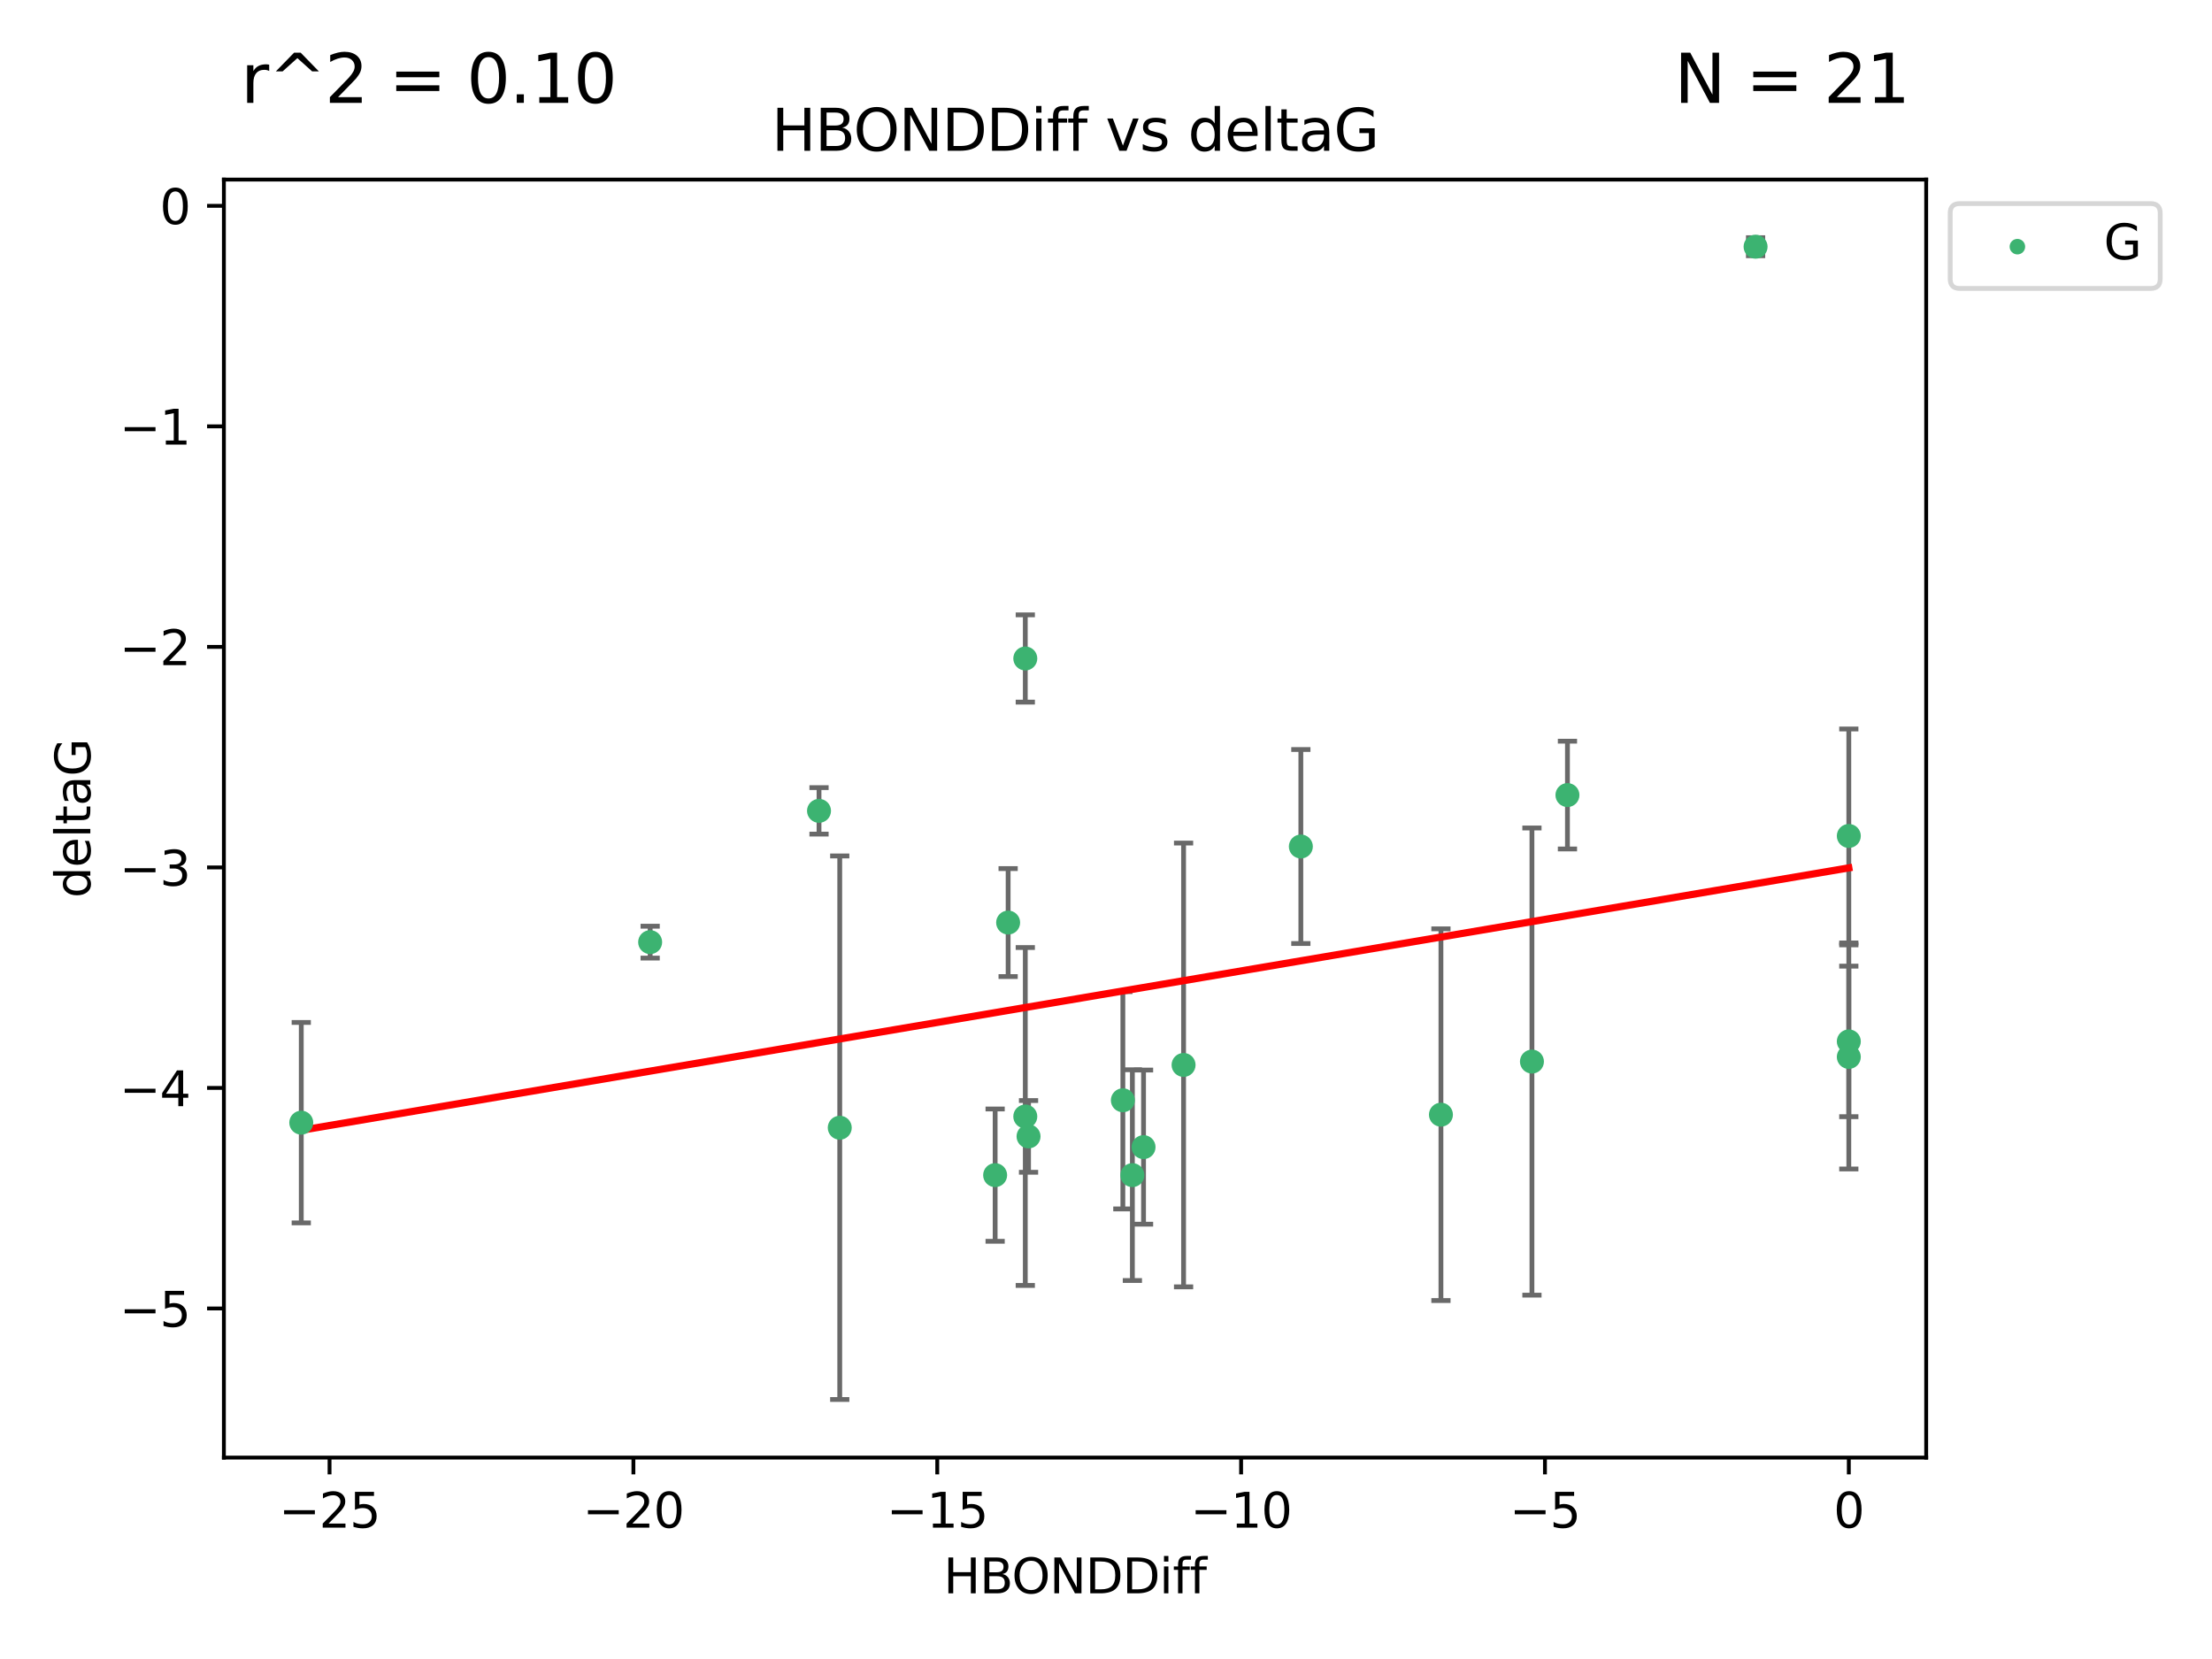 <?xml version="1.0" encoding="utf-8" standalone="no"?>
<!DOCTYPE svg PUBLIC "-//W3C//DTD SVG 1.1//EN"
  "http://www.w3.org/Graphics/SVG/1.1/DTD/svg11.dtd">
<svg xmlns:xlink="http://www.w3.org/1999/xlink" width="460.8pt" height="345.6pt" viewBox="0 0 460.8 345.6" xmlns="http://www.w3.org/2000/svg" version="1.1">
 <defs>
  <style type="text/css">*{stroke-linejoin: round; stroke-linecap: butt}</style>
 </defs>
 <g id="figure_1">
  <g id="patch_1">
   <path d="M 0 345.6 
L 460.8 345.6 
L 460.8 0 
L 0 0 
z
" style="fill: #ffffff"/>
  </g>
  <g id="axes_1">
   <g id="patch_2">
    <path d="M 46.64 303.64 
L 401.26 303.64 
L 401.26 37.411 
L 46.64 37.411 
z
" style="fill: #ffffff"/>
   </g>
   <g id="PathCollection_1">
    <defs>
     <path id="mefe9498d47" d="M 0 1.118 
C 0.297 1.118 0.581 1 0.791 0.791 
C 1 0.581 1.118 0.297 1.118 0 
C 1.118 -0.297 1 -0.581 0.791 -0.791 
C 0.581 -1 0.297 -1.118 0 -1.118 
C -0.297 -1.118 -0.581 -1 -0.791 -0.791 
C -1 -0.581 -1.118 -0.297 -1.118 0 
C -1.118 0.297 -1 0.581 -0.791 0.791 
C -0.581 1 -0.297 1.118 0 1.118 
z
" style="stroke: #3cb371"/>
    </defs>
    <g clip-path="url(#p60abf20171)">
     <use xlink:href="#mefe9498d47" x="235.896" y="244.801" style="fill: #3cb371; stroke: #3cb371"/>
     <use xlink:href="#mefe9498d47" x="174.935" y="234.926" style="fill: #3cb371; stroke: #3cb371"/>
     <use xlink:href="#mefe9498d47" x="62.759" y="233.872" style="fill: #3cb371; stroke: #3cb371"/>
     <use xlink:href="#mefe9498d47" x="233.911" y="229.207" style="fill: #3cb371; stroke: #3cb371"/>
     <use xlink:href="#mefe9498d47" x="214.265" y="236.736" style="fill: #3cb371; stroke: #3cb371"/>
     <use xlink:href="#mefe9498d47" x="238.22" y="238.966" style="fill: #3cb371; stroke: #3cb371"/>
     <use xlink:href="#mefe9498d47" x="207.305" y="244.803" style="fill: #3cb371; stroke: #3cb371"/>
     <use xlink:href="#mefe9498d47" x="210.013" y="192.187" style="fill: #3cb371; stroke: #3cb371"/>
     <use xlink:href="#mefe9498d47" x="213.587" y="232.587" style="fill: #3cb371; stroke: #3cb371"/>
     <use xlink:href="#mefe9498d47" x="300.173" y="232.207" style="fill: #3cb371; stroke: #3cb371"/>
     <use xlink:href="#mefe9498d47" x="213.588" y="137.174" style="fill: #3cb371; stroke: #3cb371"/>
     <use xlink:href="#mefe9498d47" x="326.529" y="165.628" style="fill: #3cb371; stroke: #3cb371"/>
     <use xlink:href="#mefe9498d47" x="270.991" y="176.344" style="fill: #3cb371; stroke: #3cb371"/>
     <use xlink:href="#mefe9498d47" x="246.56" y="221.848" style="fill: #3cb371; stroke: #3cb371"/>
     <use xlink:href="#mefe9498d47" x="135.439" y="196.265" style="fill: #3cb371; stroke: #3cb371"/>
     <use xlink:href="#mefe9498d47" x="319.132" y="221.145" style="fill: #3cb371; stroke: #3cb371"/>
     <use xlink:href="#mefe9498d47" x="385.141" y="174.144" style="fill: #3cb371; stroke: #3cb371"/>
     <use xlink:href="#mefe9498d47" x="385.141" y="220.179" style="fill: #3cb371; stroke: #3cb371"/>
     <use xlink:href="#mefe9498d47" x="365.721" y="51.392" style="fill: #3cb371; stroke: #3cb371"/>
     <use xlink:href="#mefe9498d47" x="170.616" y="168.916" style="fill: #3cb371; stroke: #3cb371"/>
     <use xlink:href="#mefe9498d47" x="385.141" y="216.946" style="fill: #3cb371; stroke: #3cb371"/>
    </g>
   </g>
   <g id="matplotlib.axis_1">
    <g id="xtick_1">
     <g id="line2d_1">
      <defs>
       <path id="mb06058caf9" d="M 0 0 
L 0 3.5 
" style="stroke: #000000; stroke-width: 0.8"/>
      </defs>
      <g>
       <use xlink:href="#mb06058caf9" x="68.651" y="303.64" style="stroke: #000000; stroke-width: 0.8"/>
      </g>
     </g>
     <g id="text_1">
      <!-- −25 -->
      <g transform="translate(58.099 318.238)scale(0.1 -0.1)">
       <defs>
        <path id="DejaVuSans-2212" d="M 678 2272 
L 4684 2272 
L 4684 1741 
L 678 1741 
L 678 2272 
z
" transform="scale(0.016)"/>
        <path id="DejaVuSans-32" d="M 1228 531 
L 3431 531 
L 3431 0 
L 469 0 
L 469 531 
Q 828 903 1448 1529 
Q 2069 2156 2228 2338 
Q 2531 2678 2651 2914 
Q 2772 3150 2772 3378 
Q 2772 3750 2511 3984 
Q 2250 4219 1831 4219 
Q 1534 4219 1204 4116 
Q 875 4013 500 3803 
L 500 4441 
Q 881 4594 1212 4672 
Q 1544 4750 1819 4750 
Q 2544 4750 2975 4387 
Q 3406 4025 3406 3419 
Q 3406 3131 3298 2873 
Q 3191 2616 2906 2266 
Q 2828 2175 2409 1742 
Q 1991 1309 1228 531 
z
" transform="scale(0.016)"/>
        <path id="DejaVuSans-35" d="M 691 4666 
L 3169 4666 
L 3169 4134 
L 1269 4134 
L 1269 2991 
Q 1406 3038 1543 3061 
Q 1681 3084 1819 3084 
Q 2600 3084 3056 2656 
Q 3513 2228 3513 1497 
Q 3513 744 3044 326 
Q 2575 -91 1722 -91 
Q 1428 -91 1123 -41 
Q 819 9 494 109 
L 494 744 
Q 775 591 1075 516 
Q 1375 441 1709 441 
Q 2250 441 2565 725 
Q 2881 1009 2881 1497 
Q 2881 1984 2565 2268 
Q 2250 2553 1709 2553 
Q 1456 2553 1204 2497 
Q 953 2441 691 2322 
L 691 4666 
z
" transform="scale(0.016)"/>
       </defs>
       <use xlink:href="#DejaVuSans-2212"/>
       <use xlink:href="#DejaVuSans-32" x="83.789"/>
       <use xlink:href="#DejaVuSans-35" x="147.412"/>
      </g>
     </g>
    </g>
    <g id="xtick_2">
     <g id="line2d_2">
      <g>
       <use xlink:href="#mb06058caf9" x="131.949" y="303.64" style="stroke: #000000; stroke-width: 0.8"/>
      </g>
     </g>
     <g id="text_2">
      <!-- −20 -->
      <g transform="translate(121.397 318.238)scale(0.1 -0.1)">
       <defs>
        <path id="DejaVuSans-30" d="M 2034 4250 
Q 1547 4250 1301 3770 
Q 1056 3291 1056 2328 
Q 1056 1369 1301 889 
Q 1547 409 2034 409 
Q 2525 409 2770 889 
Q 3016 1369 3016 2328 
Q 3016 3291 2770 3770 
Q 2525 4250 2034 4250 
z
M 2034 4750 
Q 2819 4750 3233 4129 
Q 3647 3509 3647 2328 
Q 3647 1150 3233 529 
Q 2819 -91 2034 -91 
Q 1250 -91 836 529 
Q 422 1150 422 2328 
Q 422 3509 836 4129 
Q 1250 4750 2034 4750 
z
" transform="scale(0.016)"/>
       </defs>
       <use xlink:href="#DejaVuSans-2212"/>
       <use xlink:href="#DejaVuSans-32" x="83.789"/>
       <use xlink:href="#DejaVuSans-30" x="147.412"/>
      </g>
     </g>
    </g>
    <g id="xtick_3">
     <g id="line2d_3">
      <g>
       <use xlink:href="#mb06058caf9" x="195.247" y="303.64" style="stroke: #000000; stroke-width: 0.8"/>
      </g>
     </g>
     <g id="text_3">
      <!-- −15 -->
      <g transform="translate(184.695 318.238)scale(0.1 -0.1)">
       <defs>
        <path id="DejaVuSans-31" d="M 794 531 
L 1825 531 
L 1825 4091 
L 703 3866 
L 703 4441 
L 1819 4666 
L 2450 4666 
L 2450 531 
L 3481 531 
L 3481 0 
L 794 0 
L 794 531 
z
" transform="scale(0.016)"/>
       </defs>
       <use xlink:href="#DejaVuSans-2212"/>
       <use xlink:href="#DejaVuSans-31" x="83.789"/>
       <use xlink:href="#DejaVuSans-35" x="147.412"/>
      </g>
     </g>
    </g>
    <g id="xtick_4">
     <g id="line2d_4">
      <g>
       <use xlink:href="#mb06058caf9" x="258.545" y="303.64" style="stroke: #000000; stroke-width: 0.8"/>
      </g>
     </g>
     <g id="text_4">
      <!-- −10 -->
      <g transform="translate(247.993 318.238)scale(0.1 -0.1)">
       <use xlink:href="#DejaVuSans-2212"/>
       <use xlink:href="#DejaVuSans-31" x="83.789"/>
       <use xlink:href="#DejaVuSans-30" x="147.412"/>
      </g>
     </g>
    </g>
    <g id="xtick_5">
     <g id="line2d_5">
      <g>
       <use xlink:href="#mb06058caf9" x="321.843" y="303.64" style="stroke: #000000; stroke-width: 0.8"/>
      </g>
     </g>
     <g id="text_5">
      <!-- −5 -->
      <g transform="translate(314.472 318.238)scale(0.1 -0.1)">
       <use xlink:href="#DejaVuSans-2212"/>
       <use xlink:href="#DejaVuSans-35" x="83.789"/>
      </g>
     </g>
    </g>
    <g id="xtick_6">
     <g id="line2d_6">
      <g>
       <use xlink:href="#mb06058caf9" x="385.141" y="303.64" style="stroke: #000000; stroke-width: 0.8"/>
      </g>
     </g>
     <g id="text_6">
      <!-- 0 -->
      <g transform="translate(381.96 318.238)scale(0.1 -0.1)">
       <use xlink:href="#DejaVuSans-30"/>
      </g>
     </g>
    </g>
    <g id="text_7">
     <!-- HBONDDiff -->
     <g transform="translate(196.561 331.917)scale(0.1 -0.1)">
      <defs>
       <path id="DejaVuSans-48" d="M 628 4666 
L 1259 4666 
L 1259 2753 
L 3553 2753 
L 3553 4666 
L 4184 4666 
L 4184 0 
L 3553 0 
L 3553 2222 
L 1259 2222 
L 1259 0 
L 628 0 
L 628 4666 
z
" transform="scale(0.016)"/>
       <path id="DejaVuSans-42" d="M 1259 2228 
L 1259 519 
L 2272 519 
Q 2781 519 3026 730 
Q 3272 941 3272 1375 
Q 3272 1813 3026 2020 
Q 2781 2228 2272 2228 
L 1259 2228 
z
M 1259 4147 
L 1259 2741 
L 2194 2741 
Q 2656 2741 2882 2914 
Q 3109 3088 3109 3444 
Q 3109 3797 2882 3972 
Q 2656 4147 2194 4147 
L 1259 4147 
z
M 628 4666 
L 2241 4666 
Q 2963 4666 3353 4366 
Q 3744 4066 3744 3513 
Q 3744 3084 3544 2831 
Q 3344 2578 2956 2516 
Q 3422 2416 3680 2098 
Q 3938 1781 3938 1306 
Q 3938 681 3513 340 
Q 3088 0 2303 0 
L 628 0 
L 628 4666 
z
" transform="scale(0.016)"/>
       <path id="DejaVuSans-4f" d="M 2522 4238 
Q 1834 4238 1429 3725 
Q 1025 3213 1025 2328 
Q 1025 1447 1429 934 
Q 1834 422 2522 422 
Q 3209 422 3611 934 
Q 4013 1447 4013 2328 
Q 4013 3213 3611 3725 
Q 3209 4238 2522 4238 
z
M 2522 4750 
Q 3503 4750 4090 4092 
Q 4678 3434 4678 2328 
Q 4678 1225 4090 567 
Q 3503 -91 2522 -91 
Q 1538 -91 948 565 
Q 359 1222 359 2328 
Q 359 3434 948 4092 
Q 1538 4750 2522 4750 
z
" transform="scale(0.016)"/>
       <path id="DejaVuSans-4e" d="M 628 4666 
L 1478 4666 
L 3547 763 
L 3547 4666 
L 4159 4666 
L 4159 0 
L 3309 0 
L 1241 3903 
L 1241 0 
L 628 0 
L 628 4666 
z
" transform="scale(0.016)"/>
       <path id="DejaVuSans-44" d="M 1259 4147 
L 1259 519 
L 2022 519 
Q 2988 519 3436 956 
Q 3884 1394 3884 2338 
Q 3884 3275 3436 3711 
Q 2988 4147 2022 4147 
L 1259 4147 
z
M 628 4666 
L 1925 4666 
Q 3281 4666 3915 4102 
Q 4550 3538 4550 2338 
Q 4550 1131 3912 565 
Q 3275 0 1925 0 
L 628 0 
L 628 4666 
z
" transform="scale(0.016)"/>
       <path id="DejaVuSans-69" d="M 603 3500 
L 1178 3500 
L 1178 0 
L 603 0 
L 603 3500 
z
M 603 4863 
L 1178 4863 
L 1178 4134 
L 603 4134 
L 603 4863 
z
" transform="scale(0.016)"/>
       <path id="DejaVuSans-66" d="M 2375 4863 
L 2375 4384 
L 1825 4384 
Q 1516 4384 1395 4259 
Q 1275 4134 1275 3809 
L 1275 3500 
L 2222 3500 
L 2222 3053 
L 1275 3053 
L 1275 0 
L 697 0 
L 697 3053 
L 147 3053 
L 147 3500 
L 697 3500 
L 697 3744 
Q 697 4328 969 4595 
Q 1241 4863 1831 4863 
L 2375 4863 
z
" transform="scale(0.016)"/>
      </defs>
      <use xlink:href="#DejaVuSans-48"/>
      <use xlink:href="#DejaVuSans-42" x="75.195"/>
      <use xlink:href="#DejaVuSans-4f" x="142.049"/>
      <use xlink:href="#DejaVuSans-4e" x="220.76"/>
      <use xlink:href="#DejaVuSans-44" x="295.564"/>
      <use xlink:href="#DejaVuSans-44" x="372.566"/>
      <use xlink:href="#DejaVuSans-69" x="449.568"/>
      <use xlink:href="#DejaVuSans-66" x="477.352"/>
      <use xlink:href="#DejaVuSans-66" x="512.557"/>
     </g>
    </g>
   </g>
   <g id="matplotlib.axis_2">
    <g id="ytick_1">
     <g id="line2d_7">
      <defs>
       <path id="me407a903ee" d="M 0 0 
L -3.5 0 
" style="stroke: #000000; stroke-width: 0.8"/>
      </defs>
      <g>
       <use xlink:href="#me407a903ee" x="46.64" y="272.58" style="stroke: #000000; stroke-width: 0.8"/>
      </g>
     </g>
     <g id="text_8">
      <!-- −5 -->
      <g transform="translate(24.898 276.379)scale(0.1 -0.1)">
       <use xlink:href="#DejaVuSans-2212"/>
       <use xlink:href="#DejaVuSans-35" x="83.789"/>
      </g>
     </g>
    </g>
    <g id="ytick_2">
     <g id="line2d_8">
      <g>
       <use xlink:href="#me407a903ee" x="46.64" y="226.639" style="stroke: #000000; stroke-width: 0.8"/>
      </g>
     </g>
     <g id="text_9">
      <!-- −4 -->
      <g transform="translate(24.898 230.438)scale(0.1 -0.1)">
       <defs>
        <path id="DejaVuSans-34" d="M 2419 4116 
L 825 1625 
L 2419 1625 
L 2419 4116 
z
M 2253 4666 
L 3047 4666 
L 3047 1625 
L 3713 1625 
L 3713 1100 
L 3047 1100 
L 3047 0 
L 2419 0 
L 2419 1100 
L 313 1100 
L 313 1709 
L 2253 4666 
z
" transform="scale(0.016)"/>
       </defs>
       <use xlink:href="#DejaVuSans-2212"/>
       <use xlink:href="#DejaVuSans-34" x="83.789"/>
      </g>
     </g>
    </g>
    <g id="ytick_3">
     <g id="line2d_9">
      <g>
       <use xlink:href="#me407a903ee" x="46.64" y="180.698" style="stroke: #000000; stroke-width: 0.8"/>
      </g>
     </g>
     <g id="text_10">
      <!-- −3 -->
      <g transform="translate(24.898 184.498)scale(0.1 -0.1)">
       <defs>
        <path id="DejaVuSans-33" d="M 2597 2516 
Q 3050 2419 3304 2112 
Q 3559 1806 3559 1356 
Q 3559 666 3084 287 
Q 2609 -91 1734 -91 
Q 1441 -91 1130 -33 
Q 819 25 488 141 
L 488 750 
Q 750 597 1062 519 
Q 1375 441 1716 441 
Q 2309 441 2620 675 
Q 2931 909 2931 1356 
Q 2931 1769 2642 2001 
Q 2353 2234 1838 2234 
L 1294 2234 
L 1294 2753 
L 1863 2753 
Q 2328 2753 2575 2939 
Q 2822 3125 2822 3475 
Q 2822 3834 2567 4026 
Q 2313 4219 1838 4219 
Q 1578 4219 1281 4162 
Q 984 4106 628 3988 
L 628 4550 
Q 988 4650 1302 4700 
Q 1616 4750 1894 4750 
Q 2613 4750 3031 4423 
Q 3450 4097 3450 3541 
Q 3450 3153 3228 2886 
Q 3006 2619 2597 2516 
z
" transform="scale(0.016)"/>
       </defs>
       <use xlink:href="#DejaVuSans-2212"/>
       <use xlink:href="#DejaVuSans-33" x="83.789"/>
      </g>
     </g>
    </g>
    <g id="ytick_4">
     <g id="line2d_10">
      <g>
       <use xlink:href="#me407a903ee" x="46.64" y="134.758" style="stroke: #000000; stroke-width: 0.8"/>
      </g>
     </g>
     <g id="text_11">
      <!-- −2 -->
      <g transform="translate(24.898 138.557)scale(0.1 -0.1)">
       <use xlink:href="#DejaVuSans-2212"/>
       <use xlink:href="#DejaVuSans-32" x="83.789"/>
      </g>
     </g>
    </g>
    <g id="ytick_5">
     <g id="line2d_11">
      <g>
       <use xlink:href="#me407a903ee" x="46.64" y="88.817" style="stroke: #000000; stroke-width: 0.8"/>
      </g>
     </g>
     <g id="text_12">
      <!-- −1 -->
      <g transform="translate(24.898 92.616)scale(0.1 -0.1)">
       <use xlink:href="#DejaVuSans-2212"/>
       <use xlink:href="#DejaVuSans-31" x="83.789"/>
      </g>
     </g>
    </g>
    <g id="ytick_6">
     <g id="line2d_12">
      <g>
       <use xlink:href="#me407a903ee" x="46.64" y="42.876" style="stroke: #000000; stroke-width: 0.8"/>
      </g>
     </g>
     <g id="text_13">
      <!-- 0 -->
      <g transform="translate(33.278 46.676)scale(0.1 -0.1)">
       <use xlink:href="#DejaVuSans-30"/>
      </g>
     </g>
    </g>
    <g id="text_14">
     <!-- deltaG -->
     <g transform="translate(18.818 187.064)rotate(-90)scale(0.1 -0.1)">
      <defs>
       <path id="DejaVuSans-64" d="M 2906 2969 
L 2906 4863 
L 3481 4863 
L 3481 0 
L 2906 0 
L 2906 525 
Q 2725 213 2448 61 
Q 2172 -91 1784 -91 
Q 1150 -91 751 415 
Q 353 922 353 1747 
Q 353 2572 751 3078 
Q 1150 3584 1784 3584 
Q 2172 3584 2448 3432 
Q 2725 3281 2906 2969 
z
M 947 1747 
Q 947 1113 1208 752 
Q 1469 391 1925 391 
Q 2381 391 2643 752 
Q 2906 1113 2906 1747 
Q 2906 2381 2643 2742 
Q 2381 3103 1925 3103 
Q 1469 3103 1208 2742 
Q 947 2381 947 1747 
z
" transform="scale(0.016)"/>
       <path id="DejaVuSans-65" d="M 3597 1894 
L 3597 1613 
L 953 1613 
Q 991 1019 1311 708 
Q 1631 397 2203 397 
Q 2534 397 2845 478 
Q 3156 559 3463 722 
L 3463 178 
Q 3153 47 2828 -22 
Q 2503 -91 2169 -91 
Q 1331 -91 842 396 
Q 353 884 353 1716 
Q 353 2575 817 3079 
Q 1281 3584 2069 3584 
Q 2775 3584 3186 3129 
Q 3597 2675 3597 1894 
z
M 3022 2063 
Q 3016 2534 2758 2815 
Q 2500 3097 2075 3097 
Q 1594 3097 1305 2825 
Q 1016 2553 972 2059 
L 3022 2063 
z
" transform="scale(0.016)"/>
       <path id="DejaVuSans-6c" d="M 603 4863 
L 1178 4863 
L 1178 0 
L 603 0 
L 603 4863 
z
" transform="scale(0.016)"/>
       <path id="DejaVuSans-74" d="M 1172 4494 
L 1172 3500 
L 2356 3500 
L 2356 3053 
L 1172 3053 
L 1172 1153 
Q 1172 725 1289 603 
Q 1406 481 1766 481 
L 2356 481 
L 2356 0 
L 1766 0 
Q 1100 0 847 248 
Q 594 497 594 1153 
L 594 3053 
L 172 3053 
L 172 3500 
L 594 3500 
L 594 4494 
L 1172 4494 
z
" transform="scale(0.016)"/>
       <path id="DejaVuSans-61" d="M 2194 1759 
Q 1497 1759 1228 1600 
Q 959 1441 959 1056 
Q 959 750 1161 570 
Q 1363 391 1709 391 
Q 2188 391 2477 730 
Q 2766 1069 2766 1631 
L 2766 1759 
L 2194 1759 
z
M 3341 1997 
L 3341 0 
L 2766 0 
L 2766 531 
Q 2569 213 2275 61 
Q 1981 -91 1556 -91 
Q 1019 -91 701 211 
Q 384 513 384 1019 
Q 384 1609 779 1909 
Q 1175 2209 1959 2209 
L 2766 2209 
L 2766 2266 
Q 2766 2663 2505 2880 
Q 2244 3097 1772 3097 
Q 1472 3097 1187 3025 
Q 903 2953 641 2809 
L 641 3341 
Q 956 3463 1253 3523 
Q 1550 3584 1831 3584 
Q 2591 3584 2966 3190 
Q 3341 2797 3341 1997 
z
" transform="scale(0.016)"/>
       <path id="DejaVuSans-47" d="M 3809 666 
L 3809 1919 
L 2778 1919 
L 2778 2438 
L 4434 2438 
L 4434 434 
Q 4069 175 3628 42 
Q 3188 -91 2688 -91 
Q 1594 -91 976 548 
Q 359 1188 359 2328 
Q 359 3472 976 4111 
Q 1594 4750 2688 4750 
Q 3144 4750 3555 4637 
Q 3966 4525 4313 4306 
L 4313 3634 
Q 3963 3931 3569 4081 
Q 3175 4231 2741 4231 
Q 1884 4231 1454 3753 
Q 1025 3275 1025 2328 
Q 1025 1384 1454 906 
Q 1884 428 2741 428 
Q 3075 428 3337 486 
Q 3600 544 3809 666 
z
" transform="scale(0.016)"/>
      </defs>
      <use xlink:href="#DejaVuSans-64"/>
      <use xlink:href="#DejaVuSans-65" x="63.477"/>
      <use xlink:href="#DejaVuSans-6c" x="125"/>
      <use xlink:href="#DejaVuSans-74" x="152.783"/>
      <use xlink:href="#DejaVuSans-61" x="191.992"/>
      <use xlink:href="#DejaVuSans-47" x="253.271"/>
     </g>
    </g>
   </g>
   <g id="LineCollection_1">
    <path d="M 235.896 266.756 
L 235.896 222.846 
" clip-path="url(#p60abf20171)" style="fill: none; stroke: #696969"/>
    <path d="M 174.935 291.539 
L 174.935 178.313 
" clip-path="url(#p60abf20171)" style="fill: none; stroke: #696969"/>
    <path d="M 62.759 254.752 
L 62.759 212.992 
" clip-path="url(#p60abf20171)" style="fill: none; stroke: #696969"/>
    <path d="M 233.911 251.842 
L 233.911 206.572 
" clip-path="url(#p60abf20171)" style="fill: none; stroke: #696969"/>
    <path d="M 214.265 244.208 
L 214.265 229.264 
" clip-path="url(#p60abf20171)" style="fill: none; stroke: #696969"/>
    <path d="M 238.22 255.018 
L 238.22 222.914 
" clip-path="url(#p60abf20171)" style="fill: none; stroke: #696969"/>
    <path d="M 207.305 258.582 
L 207.305 231.024 
" clip-path="url(#p60abf20171)" style="fill: none; stroke: #696969"/>
    <path d="M 210.013 203.432 
L 210.013 180.942 
" clip-path="url(#p60abf20171)" style="fill: none; stroke: #696969"/>
    <path d="M 213.587 267.782 
L 213.587 197.392 
" clip-path="url(#p60abf20171)" style="fill: none; stroke: #696969"/>
    <path d="M 300.173 270.925 
L 300.173 193.49 
" clip-path="url(#p60abf20171)" style="fill: none; stroke: #696969"/>
    <path d="M 213.588 146.264 
L 213.588 128.083 
" clip-path="url(#p60abf20171)" style="fill: none; stroke: #696969"/>
    <path d="M 326.529 176.852 
L 326.529 154.404 
" clip-path="url(#p60abf20171)" style="fill: none; stroke: #696969"/>
    <path d="M 270.991 196.549 
L 270.991 156.139 
" clip-path="url(#p60abf20171)" style="fill: none; stroke: #696969"/>
    <path d="M 246.56 268.073 
L 246.56 175.623 
" clip-path="url(#p60abf20171)" style="fill: none; stroke: #696969"/>
    <path d="M 135.439 199.585 
L 135.439 192.945 
" clip-path="url(#p60abf20171)" style="fill: none; stroke: #696969"/>
    <path d="M 319.132 269.803 
L 319.132 172.488 
" clip-path="url(#p60abf20171)" style="fill: none; stroke: #696969"/>
    <path d="M 385.141 196.426 
L 385.141 151.862 
" clip-path="url(#p60abf20171)" style="fill: none; stroke: #696969"/>
    <path d="M 385.141 243.521 
L 385.141 196.837 
" clip-path="url(#p60abf20171)" style="fill: none; stroke: #696969"/>
    <path d="M 365.721 53.271 
L 365.721 49.513 
" clip-path="url(#p60abf20171)" style="fill: none; stroke: #696969"/>
    <path d="M 170.616 173.755 
L 170.616 164.078 
" clip-path="url(#p60abf20171)" style="fill: none; stroke: #696969"/>
    <path d="M 385.141 232.625 
L 385.141 201.266 
" clip-path="url(#p60abf20171)" style="fill: none; stroke: #696969"/>
   </g>
   <g id="line2d_13">
    <defs>
     <path id="m902230499a" d="M 2 0 
L -2 -0 
" style="stroke: #696969"/>
    </defs>
    <g clip-path="url(#p60abf20171)">
     <use xlink:href="#m902230499a" x="235.896" y="266.756" style="fill: #696969; stroke: #696969"/>
     <use xlink:href="#m902230499a" x="174.935" y="291.539" style="fill: #696969; stroke: #696969"/>
     <use xlink:href="#m902230499a" x="62.759" y="254.752" style="fill: #696969; stroke: #696969"/>
     <use xlink:href="#m902230499a" x="233.911" y="251.842" style="fill: #696969; stroke: #696969"/>
     <use xlink:href="#m902230499a" x="214.265" y="244.208" style="fill: #696969; stroke: #696969"/>
     <use xlink:href="#m902230499a" x="238.22" y="255.018" style="fill: #696969; stroke: #696969"/>
     <use xlink:href="#m902230499a" x="207.305" y="258.582" style="fill: #696969; stroke: #696969"/>
     <use xlink:href="#m902230499a" x="210.013" y="203.432" style="fill: #696969; stroke: #696969"/>
     <use xlink:href="#m902230499a" x="213.587" y="267.782" style="fill: #696969; stroke: #696969"/>
     <use xlink:href="#m902230499a" x="300.173" y="270.925" style="fill: #696969; stroke: #696969"/>
     <use xlink:href="#m902230499a" x="213.588" y="146.264" style="fill: #696969; stroke: #696969"/>
     <use xlink:href="#m902230499a" x="326.529" y="176.852" style="fill: #696969; stroke: #696969"/>
     <use xlink:href="#m902230499a" x="270.991" y="196.549" style="fill: #696969; stroke: #696969"/>
     <use xlink:href="#m902230499a" x="246.56" y="268.073" style="fill: #696969; stroke: #696969"/>
     <use xlink:href="#m902230499a" x="135.439" y="199.585" style="fill: #696969; stroke: #696969"/>
     <use xlink:href="#m902230499a" x="319.132" y="269.803" style="fill: #696969; stroke: #696969"/>
     <use xlink:href="#m902230499a" x="385.141" y="196.426" style="fill: #696969; stroke: #696969"/>
     <use xlink:href="#m902230499a" x="385.141" y="243.521" style="fill: #696969; stroke: #696969"/>
     <use xlink:href="#m902230499a" x="365.721" y="53.271" style="fill: #696969; stroke: #696969"/>
     <use xlink:href="#m902230499a" x="170.616" y="173.755" style="fill: #696969; stroke: #696969"/>
     <use xlink:href="#m902230499a" x="385.141" y="232.625" style="fill: #696969; stroke: #696969"/>
    </g>
   </g>
   <g id="line2d_14">
    <g clip-path="url(#p60abf20171)">
     <use xlink:href="#m902230499a" x="235.896" y="222.846" style="fill: #696969; stroke: #696969"/>
     <use xlink:href="#m902230499a" x="174.935" y="178.313" style="fill: #696969; stroke: #696969"/>
     <use xlink:href="#m902230499a" x="62.759" y="212.992" style="fill: #696969; stroke: #696969"/>
     <use xlink:href="#m902230499a" x="233.911" y="206.572" style="fill: #696969; stroke: #696969"/>
     <use xlink:href="#m902230499a" x="214.265" y="229.264" style="fill: #696969; stroke: #696969"/>
     <use xlink:href="#m902230499a" x="238.22" y="222.914" style="fill: #696969; stroke: #696969"/>
     <use xlink:href="#m902230499a" x="207.305" y="231.024" style="fill: #696969; stroke: #696969"/>
     <use xlink:href="#m902230499a" x="210.013" y="180.942" style="fill: #696969; stroke: #696969"/>
     <use xlink:href="#m902230499a" x="213.587" y="197.392" style="fill: #696969; stroke: #696969"/>
     <use xlink:href="#m902230499a" x="300.173" y="193.49" style="fill: #696969; stroke: #696969"/>
     <use xlink:href="#m902230499a" x="213.588" y="128.083" style="fill: #696969; stroke: #696969"/>
     <use xlink:href="#m902230499a" x="326.529" y="154.404" style="fill: #696969; stroke: #696969"/>
     <use xlink:href="#m902230499a" x="270.991" y="156.139" style="fill: #696969; stroke: #696969"/>
     <use xlink:href="#m902230499a" x="246.56" y="175.623" style="fill: #696969; stroke: #696969"/>
     <use xlink:href="#m902230499a" x="135.439" y="192.945" style="fill: #696969; stroke: #696969"/>
     <use xlink:href="#m902230499a" x="319.132" y="172.488" style="fill: #696969; stroke: #696969"/>
     <use xlink:href="#m902230499a" x="385.141" y="151.862" style="fill: #696969; stroke: #696969"/>
     <use xlink:href="#m902230499a" x="385.141" y="196.837" style="fill: #696969; stroke: #696969"/>
     <use xlink:href="#m902230499a" x="365.721" y="49.513" style="fill: #696969; stroke: #696969"/>
     <use xlink:href="#m902230499a" x="170.616" y="164.078" style="fill: #696969; stroke: #696969"/>
     <use xlink:href="#m902230499a" x="385.141" y="201.266" style="fill: #696969; stroke: #696969"/>
    </g>
   </g>
   <g id="line2d_15">
    <path d="M 235.896 206.102 
L 174.935 216.437 
L 62.759 235.456 
L 233.911 206.438 
L 214.265 209.769 
L 238.22 205.707 
L 207.305 210.949 
L 210.013 210.49 
L 213.587 209.884 
L 300.173 195.203 
L 213.588 209.884 
L 326.529 190.735 
L 270.991 200.151 
L 246.56 204.293 
L 135.439 223.134 
L 319.132 191.989 
L 385.141 180.797 
L 385.141 180.797 
L 365.721 184.09 
L 170.616 217.169 
L 385.141 180.797 
" clip-path="url(#p60abf20171)" style="fill: none; stroke: #ff0000; stroke-width: 1.5; stroke-linecap: square"/>
   </g>
   <g id="line2d_16">
    <defs>
     <path id="m0bec8bff8d" d="M 0 2 
C 0.53 2 1.039 1.789 1.414 1.414 
C 1.789 1.039 2 0.53 2 0 
C 2 -0.53 1.789 -1.039 1.414 -1.414 
C 1.039 -1.789 0.53 -2 0 -2 
C -0.53 -2 -1.039 -1.789 -1.414 -1.414 
C -1.789 -1.039 -2 -0.53 -2 0 
C -2 0.53 -1.789 1.039 -1.414 1.414 
C -1.039 1.789 -0.53 2 0 2 
z
" style="stroke: #3cb371"/>
    </defs>
    <g clip-path="url(#p60abf20171)">
     <use xlink:href="#m0bec8bff8d" x="235.896" y="244.801" style="fill: #3cb371; stroke: #3cb371"/>
     <use xlink:href="#m0bec8bff8d" x="174.935" y="234.926" style="fill: #3cb371; stroke: #3cb371"/>
     <use xlink:href="#m0bec8bff8d" x="62.759" y="233.872" style="fill: #3cb371; stroke: #3cb371"/>
     <use xlink:href="#m0bec8bff8d" x="233.911" y="229.207" style="fill: #3cb371; stroke: #3cb371"/>
     <use xlink:href="#m0bec8bff8d" x="214.265" y="236.736" style="fill: #3cb371; stroke: #3cb371"/>
     <use xlink:href="#m0bec8bff8d" x="238.22" y="238.966" style="fill: #3cb371; stroke: #3cb371"/>
     <use xlink:href="#m0bec8bff8d" x="207.305" y="244.803" style="fill: #3cb371; stroke: #3cb371"/>
     <use xlink:href="#m0bec8bff8d" x="210.013" y="192.187" style="fill: #3cb371; stroke: #3cb371"/>
     <use xlink:href="#m0bec8bff8d" x="213.587" y="232.587" style="fill: #3cb371; stroke: #3cb371"/>
     <use xlink:href="#m0bec8bff8d" x="300.173" y="232.207" style="fill: #3cb371; stroke: #3cb371"/>
     <use xlink:href="#m0bec8bff8d" x="213.588" y="137.174" style="fill: #3cb371; stroke: #3cb371"/>
     <use xlink:href="#m0bec8bff8d" x="326.529" y="165.628" style="fill: #3cb371; stroke: #3cb371"/>
     <use xlink:href="#m0bec8bff8d" x="270.991" y="176.344" style="fill: #3cb371; stroke: #3cb371"/>
     <use xlink:href="#m0bec8bff8d" x="246.56" y="221.848" style="fill: #3cb371; stroke: #3cb371"/>
     <use xlink:href="#m0bec8bff8d" x="135.439" y="196.265" style="fill: #3cb371; stroke: #3cb371"/>
     <use xlink:href="#m0bec8bff8d" x="319.132" y="221.145" style="fill: #3cb371; stroke: #3cb371"/>
     <use xlink:href="#m0bec8bff8d" x="385.141" y="174.144" style="fill: #3cb371; stroke: #3cb371"/>
     <use xlink:href="#m0bec8bff8d" x="385.141" y="220.179" style="fill: #3cb371; stroke: #3cb371"/>
     <use xlink:href="#m0bec8bff8d" x="365.721" y="51.392" style="fill: #3cb371; stroke: #3cb371"/>
     <use xlink:href="#m0bec8bff8d" x="170.616" y="168.916" style="fill: #3cb371; stroke: #3cb371"/>
     <use xlink:href="#m0bec8bff8d" x="385.141" y="216.946" style="fill: #3cb371; stroke: #3cb371"/>
    </g>
   </g>
   <g id="patch_3">
    <path d="M 46.64 303.64 
L 46.64 37.411 
" style="fill: none; stroke: #000000; stroke-width: 0.8; stroke-linejoin: miter; stroke-linecap: square"/>
   </g>
   <g id="patch_4">
    <path d="M 401.26 303.64 
L 401.26 37.411 
" style="fill: none; stroke: #000000; stroke-width: 0.8; stroke-linejoin: miter; stroke-linecap: square"/>
   </g>
   <g id="patch_5">
    <path d="M 46.64 303.64 
L 401.26 303.64 
" style="fill: none; stroke: #000000; stroke-width: 0.8; stroke-linejoin: miter; stroke-linecap: square"/>
   </g>
   <g id="patch_6">
    <path d="M 46.64 37.411 
L 401.26 37.411 
" style="fill: none; stroke: #000000; stroke-width: 0.8; stroke-linejoin: miter; stroke-linecap: square"/>
   </g>
   <g id="text_15">
    <!-- N = 21 -->
    <g transform="translate(348.795 21.426)scale(0.14 -0.14)">
     <defs>
      <path id="DejaVuSans-20" transform="scale(0.016)"/>
      <path id="DejaVuSans-3d" d="M 678 2906 
L 4684 2906 
L 4684 2381 
L 678 2381 
L 678 2906 
z
M 678 1631 
L 4684 1631 
L 4684 1100 
L 678 1100 
L 678 1631 
z
" transform="scale(0.016)"/>
     </defs>
     <use xlink:href="#DejaVuSans-4e"/>
     <use xlink:href="#DejaVuSans-20" x="74.805"/>
     <use xlink:href="#DejaVuSans-3d" x="106.592"/>
     <use xlink:href="#DejaVuSans-20" x="190.381"/>
     <use xlink:href="#DejaVuSans-32" x="222.168"/>
     <use xlink:href="#DejaVuSans-31" x="285.791"/>
    </g>
   </g>
   <g id="text_16">
    <!-- r^2 = 0.10 -->
    <g transform="translate(50.186 21.426)scale(0.14 -0.14)">
     <defs>
      <path id="DejaVuSans-72" d="M 2631 2963 
Q 2534 3019 2420 3045 
Q 2306 3072 2169 3072 
Q 1681 3072 1420 2755 
Q 1159 2438 1159 1844 
L 1159 0 
L 581 0 
L 581 3500 
L 1159 3500 
L 1159 2956 
Q 1341 3275 1631 3429 
Q 1922 3584 2338 3584 
Q 2397 3584 2469 3576 
Q 2541 3569 2628 3553 
L 2631 2963 
z
" transform="scale(0.016)"/>
      <path id="DejaVuSans-5e" d="M 2988 4666 
L 4684 2925 
L 4056 2925 
L 2681 4159 
L 1306 2925 
L 678 2925 
L 2375 4666 
L 2988 4666 
z
" transform="scale(0.016)"/>
      <path id="DejaVuSans-2e" d="M 684 794 
L 1344 794 
L 1344 0 
L 684 0 
L 684 794 
z
" transform="scale(0.016)"/>
     </defs>
     <use xlink:href="#DejaVuSans-72"/>
     <use xlink:href="#DejaVuSans-5e" x="41.113"/>
     <use xlink:href="#DejaVuSans-32" x="124.902"/>
     <use xlink:href="#DejaVuSans-20" x="188.525"/>
     <use xlink:href="#DejaVuSans-3d" x="220.312"/>
     <use xlink:href="#DejaVuSans-20" x="304.102"/>
     <use xlink:href="#DejaVuSans-30" x="335.889"/>
     <use xlink:href="#DejaVuSans-2e" x="399.512"/>
     <use xlink:href="#DejaVuSans-31" x="431.299"/>
     <use xlink:href="#DejaVuSans-30" x="494.922"/>
    </g>
   </g>
   <g id="text_17">
    <!-- HBONDDiff vs deltaG -->
    <g transform="translate(160.747 31.411)scale(0.12 -0.12)">
     <defs>
      <path id="DejaVuSans-76" d="M 191 3500 
L 800 3500 
L 1894 563 
L 2988 3500 
L 3597 3500 
L 2284 0 
L 1503 0 
L 191 3500 
z
" transform="scale(0.016)"/>
      <path id="DejaVuSans-73" d="M 2834 3397 
L 2834 2853 
Q 2591 2978 2328 3040 
Q 2066 3103 1784 3103 
Q 1356 3103 1142 2972 
Q 928 2841 928 2578 
Q 928 2378 1081 2264 
Q 1234 2150 1697 2047 
L 1894 2003 
Q 2506 1872 2764 1633 
Q 3022 1394 3022 966 
Q 3022 478 2636 193 
Q 2250 -91 1575 -91 
Q 1294 -91 989 -36 
Q 684 19 347 128 
L 347 722 
Q 666 556 975 473 
Q 1284 391 1588 391 
Q 1994 391 2212 530 
Q 2431 669 2431 922 
Q 2431 1156 2273 1281 
Q 2116 1406 1581 1522 
L 1381 1569 
Q 847 1681 609 1914 
Q 372 2147 372 2553 
Q 372 3047 722 3315 
Q 1072 3584 1716 3584 
Q 2034 3584 2315 3537 
Q 2597 3491 2834 3397 
z
" transform="scale(0.016)"/>
     </defs>
     <use xlink:href="#DejaVuSans-48"/>
     <use xlink:href="#DejaVuSans-42" x="75.195"/>
     <use xlink:href="#DejaVuSans-4f" x="142.049"/>
     <use xlink:href="#DejaVuSans-4e" x="220.76"/>
     <use xlink:href="#DejaVuSans-44" x="295.564"/>
     <use xlink:href="#DejaVuSans-44" x="372.566"/>
     <use xlink:href="#DejaVuSans-69" x="449.568"/>
     <use xlink:href="#DejaVuSans-66" x="477.352"/>
     <use xlink:href="#DejaVuSans-66" x="512.557"/>
     <use xlink:href="#DejaVuSans-20" x="547.762"/>
     <use xlink:href="#DejaVuSans-76" x="579.549"/>
     <use xlink:href="#DejaVuSans-73" x="638.729"/>
     <use xlink:href="#DejaVuSans-20" x="690.828"/>
     <use xlink:href="#DejaVuSans-64" x="722.615"/>
     <use xlink:href="#DejaVuSans-65" x="786.092"/>
     <use xlink:href="#DejaVuSans-6c" x="847.615"/>
     <use xlink:href="#DejaVuSans-74" x="875.398"/>
     <use xlink:href="#DejaVuSans-61" x="914.607"/>
     <use xlink:href="#DejaVuSans-47" x="975.887"/>
    </g>
   </g>
   <g id="legend_1">
    <g id="patch_7">
     <path d="M 408.26 60.089 
L 448.008 60.089 
Q 450.008 60.089 450.008 58.089 
L 450.008 44.411 
Q 450.008 42.411 448.008 42.411 
L 408.26 42.411 
Q 406.26 42.411 406.26 44.411 
L 406.26 58.089 
Q 406.26 60.089 408.26 60.089 
z
" style="fill: #ffffff; opacity: 0.8; stroke: #cccccc; stroke-linejoin: miter"/>
    </g>
    <g id="PathCollection_2">
     <g>
      <use xlink:href="#mefe9498d47" x="420.26" y="51.385" style="fill: #3cb371; stroke: #3cb371"/>
     </g>
    </g>
    <g id="text_18">
     <!-- G -->
     <g transform="translate(438.26 54.01)scale(0.1 -0.1)">
      <use xlink:href="#DejaVuSans-47"/>
     </g>
    </g>
   </g>
  </g>
 </g>
 <defs>
  <clipPath id="p60abf20171">
   <rect x="46.64" y="37.411" width="354.62" height="266.229"/>
  </clipPath>
 </defs>
</svg>

